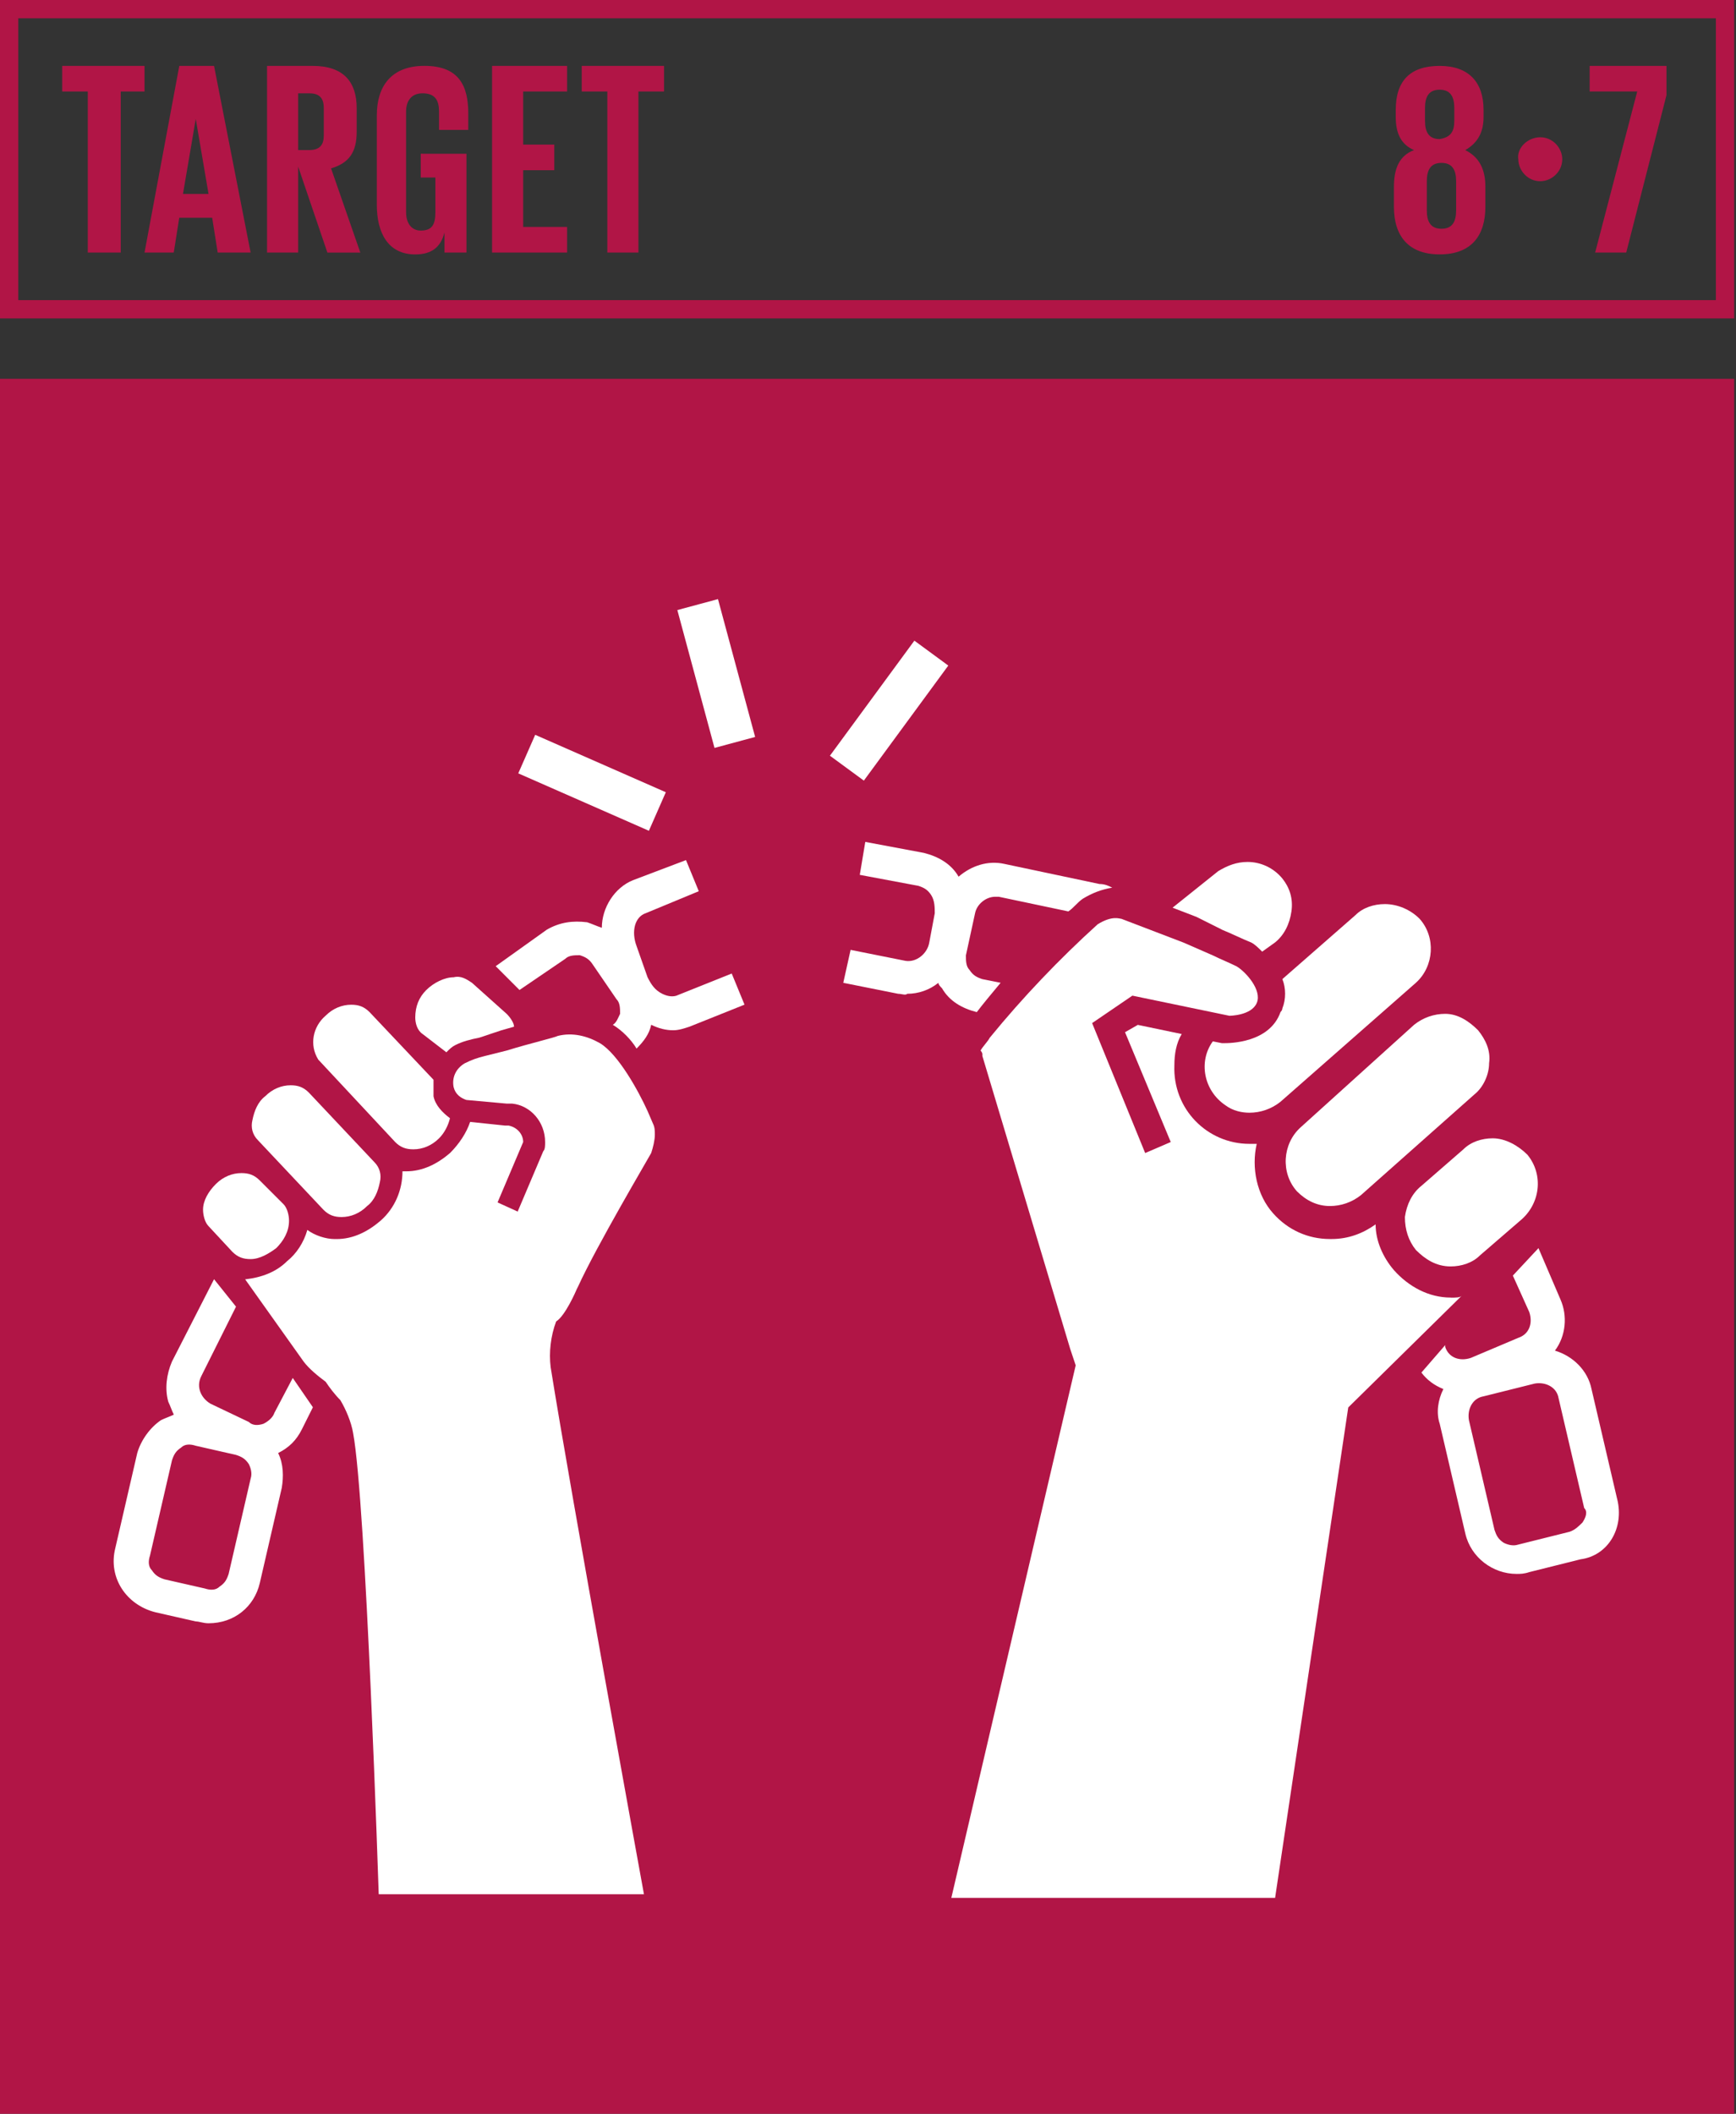 <?xml version="1.0" encoding="UTF-8"?><svg id="Capa_1" xmlns="http://www.w3.org/2000/svg" viewBox="0 0 467 568.37"><rect x="0" y="0" width="467" height="568.37" fill="#333333" stroke="none"/><defs><style>.cls-1{fill:#fff;}.cls-2{fill:#b11546;}</style></defs><path class="cls-2" d="M4.92,80.7H461.59V4.92H4.92V80.7Zm462.08,4.92H0V0H466.51V85.62h.49Z"/><polygon class="cls-2" points="16.73 17.72 38.88 17.72 38.88 24.6 32.48 24.6 32.48 67.91 23.62 67.91 23.62 24.6 16.73 24.6 16.73 17.72"/><path class="cls-2" d="M49.21,52.16h6.89l-3.44-20.18-3.44,20.18Zm-10.33,15.75l9.35-50.19h9.35l9.84,50.19h-8.86l-1.48-9.35h-8.86l-1.48,9.35h-7.87Z"/><path class="cls-2" d="M80.21,24.6v15.75h2.95c2.95,0,3.94-1.48,3.94-3.94v-7.38c0-2.95-1.48-3.94-3.94-3.94h-2.95v-.49Zm0,20.18v23.13h-8.37V17.72h12.3c8.37,0,11.81,4.43,11.81,11.32v6.4c0,5.41-1.97,8.37-6.89,9.84l7.87,22.64h-8.86l-7.87-23.13Z"/><path class="cls-2" d="M113.67,41.34h11.81v26.57h-5.91v-5.41c-.98,3.94-3.44,5.91-7.87,5.91-7.38,0-10.33-5.91-10.33-13.29V31c0-7.87,3.94-13.29,12.79-13.29,9.35,0,11.81,5.41,11.81,12.79v4.43h-7.87v-4.92c0-2.95-.98-4.92-4.43-4.92-2.95,0-4.43,1.97-4.43,4.92v27.07c0,2.95,1.48,4.92,3.94,4.92,2.95,0,3.94-1.48,3.94-4.92v-9.35h-3.94v-6.4h.49Z"/><polygon class="cls-2" points="132.37 17.72 152.55 17.72 152.55 24.6 140.74 24.6 140.74 38.88 149.11 38.88 149.11 45.77 140.74 45.77 140.74 61.02 152.55 61.02 152.55 67.91 132.37 67.91 132.37 17.72"/><polygon class="cls-2" points="156.49 17.72 178.63 17.72 178.63 24.6 171.74 24.6 171.74 67.91 163.38 67.91 163.38 24.6 156.49 24.6 156.49 17.72"/><path class="cls-2" d="M391.22,32.48v-3.44c0-2.95-.98-4.92-3.94-4.92s-3.94,1.97-3.94,4.92v3.44c0,2.95,.98,4.92,3.94,4.92,2.95-.49,3.94-1.97,3.94-4.92m.49,24.11v-7.87c0-2.95-.98-4.92-3.94-4.92s-3.94,1.97-3.94,4.92v7.87c0,2.95,.98,4.92,3.94,4.92s3.94-1.97,3.94-4.92m-16.73-.98v-5.41c0-4.92,1.48-8.37,5.41-9.84-3.44-1.48-4.92-4.43-4.92-8.86v-1.97c0-7.87,3.94-11.81,11.81-11.81s11.81,4.43,11.81,11.81v1.97c0,3.94-1.48,6.89-4.92,8.86,3.94,1.97,5.41,5.41,5.41,9.84v5.41c0,7.38-3.44,12.79-12.3,12.79-8.37,0-12.3-4.92-12.3-12.79"/><path class="cls-2" d="M414.35,36.91c3.44,0,5.91,2.95,5.91,5.91,0,3.44-2.95,5.91-5.91,5.91-3.44,0-5.91-2.95-5.91-5.91-.49-2.95,2.46-5.91,5.91-5.91"/><polygon class="cls-2" points="427.14 17.72 448.3 17.72 448.3 25.59 437.47 67.91 429.11 67.91 440.43 24.6 427.63 24.6 427.63 17.72 427.14 17.72"/><g><rect class="cls-2" x="0" y="101.86" width="466.51" height="466.51"/><path class="cls-1" d="M182.08,267.7c-1.48,.49-2.95,0-3.94-.49-1.97-.98-2.95-2.46-3.94-4.43l-2.95-8.37c-1.48-3.94-.49-7.87,2.46-8.86l14.27-5.91-3.44-8.37-14.27,5.41c-4.92,1.97-8.37,7.38-8.37,12.79-1.48-.49-2.46-.98-3.94-1.48-3.94-.49-7.38,0-10.83,1.97l-13.78,9.84,6.4,6.4,12.3-8.37c.98-.98,2.46-.98,3.94-.98,1.48,.49,2.46,.98,3.44,2.46l6.4,9.35c.98,.98,.98,2.46,.98,3.94-.49,.98-.98,2.46-1.97,2.95,2.46,1.48,4.92,3.94,6.4,6.4,1.97-1.97,3.44-3.94,3.94-6.4,1.97,.98,3.94,1.48,5.91,1.48,1.48,0,2.95-.49,4.43-.98l14.76-5.91-3.44-8.37-14.76,5.91Z"/><path class="cls-1" d="M67.42,397.61l-5.91,25.59c-.49,1.48-.98,2.46-2.46,3.44-.98,.98-2.46,.98-3.94,.49l-10.83-2.46c-1.48-.49-2.46-.98-3.44-2.46-.98-.98-.98-2.46-.49-3.94l5.91-25.59c.49-1.48,.98-2.46,2.46-3.44,.98-.98,2.46-.98,3.94-.49l10.83,2.46c1.48,.49,2.46,.98,3.44,2.46,.49,.98,.98,2.46,.49,3.94m11.32-27.07l-4.92,9.35c-.49,1.48-1.97,2.46-2.95,2.95-1.48,.49-2.95,.49-3.94-.49l-10.33-4.92c-2.46-1.48-3.94-4.43-2.46-7.38l9.35-18.7-5.91-7.38-11.32,22.14c-1.48,3.44-1.97,7.38-.98,10.83,.49,.98,.98,2.46,1.48,3.44-.98,.49-2.46,.98-3.44,1.48-2.95,1.97-5.41,5.41-6.4,8.86l-5.91,25.59c-1.97,7.87,2.95,15.26,10.83,17.22l10.83,2.46c.98,0,1.97,.49,3.44,.49,6.89,0,12.3-4.43,13.78-10.83l5.91-25.59c.49-2.95,.49-6.4-.98-9.35,2.95-1.48,4.92-3.44,6.4-6.4l2.95-5.91-5.41-7.87Z"/><rect class="cls-1" x="219.99" y="185.43" width="38.38" height="11.32" transform="translate(-56.41 270.77) rotate(-53.71)"/><rect class="cls-1" x="187.01" y="161.91" width="11.32" height="38.39" transform="translate(-40.5 56.4) rotate(-15.09)"/><rect class="cls-1" x="153.6" y="191.27" width="11.32" height="38.38" transform="translate(-97.48 271.63) rotate(-66.28)"/><path class="cls-1" d="M262.78,272.13c1.48-1.97,3.94-4.92,6.4-7.87l-4.92-.98c-1.48-.49-2.46-.98-3.44-2.46-.98-.98-.98-2.46-.98-3.94l2.46-11.32c.49-2.46,2.95-4.43,5.41-4.43h.98l18.7,3.94c1.48-.98,2.46-2.46,3.94-3.44,2.46-1.48,4.92-2.46,7.87-2.95-.98-.49-1.97-.98-3.44-.98l-25.59-5.41c-4.43-.98-8.86,.49-12.3,3.44-1.97-3.44-5.41-5.41-9.35-6.4l-15.75-2.95-1.48,8.86,15.75,2.95c1.48,.49,2.46,.98,3.44,2.46,.98,1.48,.98,3.44,.98,4.92l-1.48,7.87c-.49,2.95-3.44,5.41-6.4,4.92l-14.76-2.95-1.97,8.86,14.76,2.95c.98,0,1.97,.49,2.46,0,2.95,0,5.91-.98,8.37-2.95,0,.49,.49,.98,.98,1.48,1.97,3.44,5.41,5.41,9.35,6.4"/><path class="cls-1" d="M120.07,282.96c.98-.98,1.48-1.48,2.46-1.97,1.97-.98,3.94-1.48,6.4-1.97l5.91-1.97,3.44-.98c0-.98-.98-2.46-1.97-3.44l-9.35-8.37c-1.48-.98-2.95-1.97-4.92-1.48-2.46,0-5.41,1.48-7.38,3.44-1.97,1.97-2.95,4.43-2.95,7.38,0,1.48,.49,3.44,1.97,4.43l6.4,4.92Z"/><path class="cls-1" d="M106.29,307.07c1.48,1.48,2.95,1.97,4.92,1.97,2.46,0,4.92-.98,6.89-2.95,1.48-1.48,2.46-3.44,2.95-5.41-1.97-1.48-3.94-3.44-4.43-5.91v-4.43l-17.22-18.21c-1.48-1.48-2.95-1.97-4.92-1.97-2.46,0-4.92,.98-6.89,2.95-3.44,2.95-4.43,7.87-1.97,11.81l20.67,22.14Z"/><path class="cls-1" d="M87,325.28c1.47,1.48,2.94,1.97,4.89,1.97,2.45,0,4.9-.98,6.86-2.95,1.96-1.48,2.94-3.94,3.43-6.4,.49-1.97,0-3.94-1.47-5.41l-17.62-18.7c-1.47-1.48-2.94-1.97-4.9-1.97-2.45,0-4.89,.98-6.85,2.95-1.96,1.48-2.94,3.94-3.43,6.4-.49,1.97,0,3.94,1.47,5.41l17.62,18.7Z"/><path class="cls-1" d="M74.31,335.61c1.97-1.97,3.44-4.43,3.44-7.38,0-1.48-.49-3.44-1.48-4.43l-6.4-6.4c-1.48-1.48-2.95-1.97-4.92-1.97-2.46,0-4.92,.98-6.89,2.95s-3.44,4.43-3.44,6.89c0,1.48,.49,3.44,1.48,4.43l6.4,6.89c1.48,1.48,2.95,1.97,4.92,1.97,2.46,0,4.92-1.48,6.89-2.95"/><path class="cls-1" d="M155.01,346.93l.49-.98c4.92-10.83,19.19-34.94,19.68-35.92,.49-1.48,.98-3.44,.98-4.92,0-.98,0-1.97-.49-2.95l-1.48-3.44c-2.46-5.41-7.87-15.25-12.79-18.21-3.44-1.97-7.38-2.95-11.32-1.97-.98,.49-7.38,1.97-13.78,3.94l-5.91,1.48c-1.97,.49-3.44,.98-5.41,1.97-2.46,1.48-3.44,3.94-2.95,6.4,.49,1.97,1.97,2.95,3.44,3.44l10.83,.98h1.48c4.92,.49,8.86,4.92,8.86,10.33,0,.98,0,1.97-.49,2.46l-6.89,16.24-5.41-2.46,6.89-16.24c0-1.97-1.48-3.94-3.94-4.43h-.98l-9.35-.98c-.98,2.95-2.95,5.91-5.41,8.37-3.44,2.95-7.38,4.92-11.81,4.92h-.98c0,4.92-1.97,9.84-5.91,13.29-3.44,2.95-7.38,4.92-11.81,4.92h-.49c-2.46,0-5.41-.98-7.38-2.46-.98,3.44-2.95,6.4-5.41,8.37-2.95,2.95-6.89,4.43-11.32,4.92l15.75,22.14c1.48,1.97,3.94,3.94,5.91,5.41,.98,1.48,2.46,3.44,3.94,4.92,1.48,2.46,2.95,5.91,3.44,8.86,3.44,18.21,6.89,124.01,6.89,124.01h71.35s-19.68-107.77-25.1-141.72c-.49-3.94,0-8.37,1.48-12.3,2.46-1.48,5.41-8.37,5.41-8.37"/><path class="cls-1" d="M390.23,348.9c-5.91,0-11.32-2.95-15.26-7.38-2.95-3.44-4.92-7.87-4.92-12.3-3.44,2.46-7.38,3.94-11.81,3.94h-.49c-5.91,0-11.32-2.46-15.25-6.89-4.43-4.92-5.91-12.3-4.43-18.7h-1.97c-11.32,0-20.67-9.35-20.18-21.16,0-2.95,.49-5.91,1.97-8.37l-11.81-2.46-3.44,1.97,12.3,29.53-3.44,1.48-3.44,1.48-14.27-34.94,10.83-7.38,26.08,5.41s5.91,0,7.38-3.44c1.48-3.44-2.95-8.37-5.41-9.84-1.97-.98-4.43-1.97-6.4-2.95l-7.87-3.44-16.73-6.4c-.49,0-2.46-.98-6.4,1.48-10.33,9.35-20.18,19.68-29.03,30.51-.49,.98-1.97,2.46-2.46,3.44,0,0,.49,.49,.49,.98v.49l23.62,78.74,1.48,4.43-33.46,143.2h87.1l19.68-131.88,30.51-30.02c-.49,.49-1.48,.49-2.95,.49"/><path class="cls-1" d="M328.72,249.99c2.46,.98,5.41,2.46,7.87,3.44,.98,.49,1.97,1.48,2.95,2.46l3.44-2.46c2.46-1.97,3.94-4.92,4.43-8.37,.49-3.44-.49-6.4-2.46-8.86-2.46-2.95-5.91-4.43-9.35-4.43-2.95,0-5.41,.98-7.87,2.46l-12.3,9.84,6.4,2.46,6.89,3.44Z"/><path class="cls-1" d="M344.96,271.15q0,.49-.49,.98c-2.95,8.37-13.78,8.37-15.26,8.37h-.49l-2.46-.49c-3.94,5.41-2.46,13.29,3.44,17.22,1.97,1.48,4.43,1.97,6.4,1.97,2.95,0,5.91-.98,8.37-2.95l36.42-31.99c4.92-4.43,5.41-12.3,.98-17.22-2.46-2.46-5.91-3.94-9.35-3.94-2.95,0-5.91,.98-7.87,2.95l-19.68,17.22c.98,2.46,.98,5.41,0,7.87"/><path class="cls-1" d="M349.88,303.13c-4.92,4.43-5.41,12.3-.98,17.22,2.46,2.46,5.41,3.94,8.86,3.94,2.95,0,5.91-.98,8.37-2.95l30.51-27.07c2.46-1.97,3.94-5.41,3.94-8.37,.49-3.44-.98-6.4-2.95-8.86-2.46-2.46-5.41-4.43-8.86-4.43-2.95,0-5.91,.98-8.37,2.95l-30.51,27.56Z"/><path class="cls-1" d="M410.9,310.51c-2.46-2.46-5.91-4.43-9.35-4.43-2.95,0-5.91,.98-7.87,2.95l-11.32,9.84c-2.46,1.97-3.94,4.92-4.43,8.37,0,3.44,.98,6.4,2.95,8.86,2.46,2.46,5.41,4.43,9.35,4.43,2.95,0,5.91-.98,7.87-2.95l10.83-9.35c5.41-4.43,6.4-12.3,1.97-17.72"/><path class="cls-1" d="M425.66,409.42c-.98,.98-1.97,1.97-3.44,2.46l-13.78,3.44c-1.48,.49-2.95,0-3.94-.49-1.48-.98-1.97-1.97-2.46-3.44l-6.89-29.53c-.49-2.95,.98-5.91,3.94-6.4l13.78-3.44c2.95-.49,5.91,.98,6.4,3.94l6.89,29.53c.98,.98,.49,2.46-.49,3.94m9.35-6.4l-6.89-29.53c-.98-4.92-4.92-8.86-9.84-10.33,2.95-3.94,3.44-9.35,1.48-13.78l-5.91-13.78-6.89,7.38,4.43,9.84c.98,2.95,0,5.91-2.95,6.89l-12.79,5.41c-2.95,.98-5.91,0-6.89-2.95v-.49l-6.4,7.38c1.48,1.97,3.44,3.44,5.91,4.43-1.48,2.95-1.97,6.4-.98,9.35l6.89,29.53c1.48,6.4,7.38,10.83,13.78,10.83,.98,0,1.97,0,3.44-.49l13.78-3.44c7.38-.98,11.81-8.37,9.84-16.24"/></g></svg>